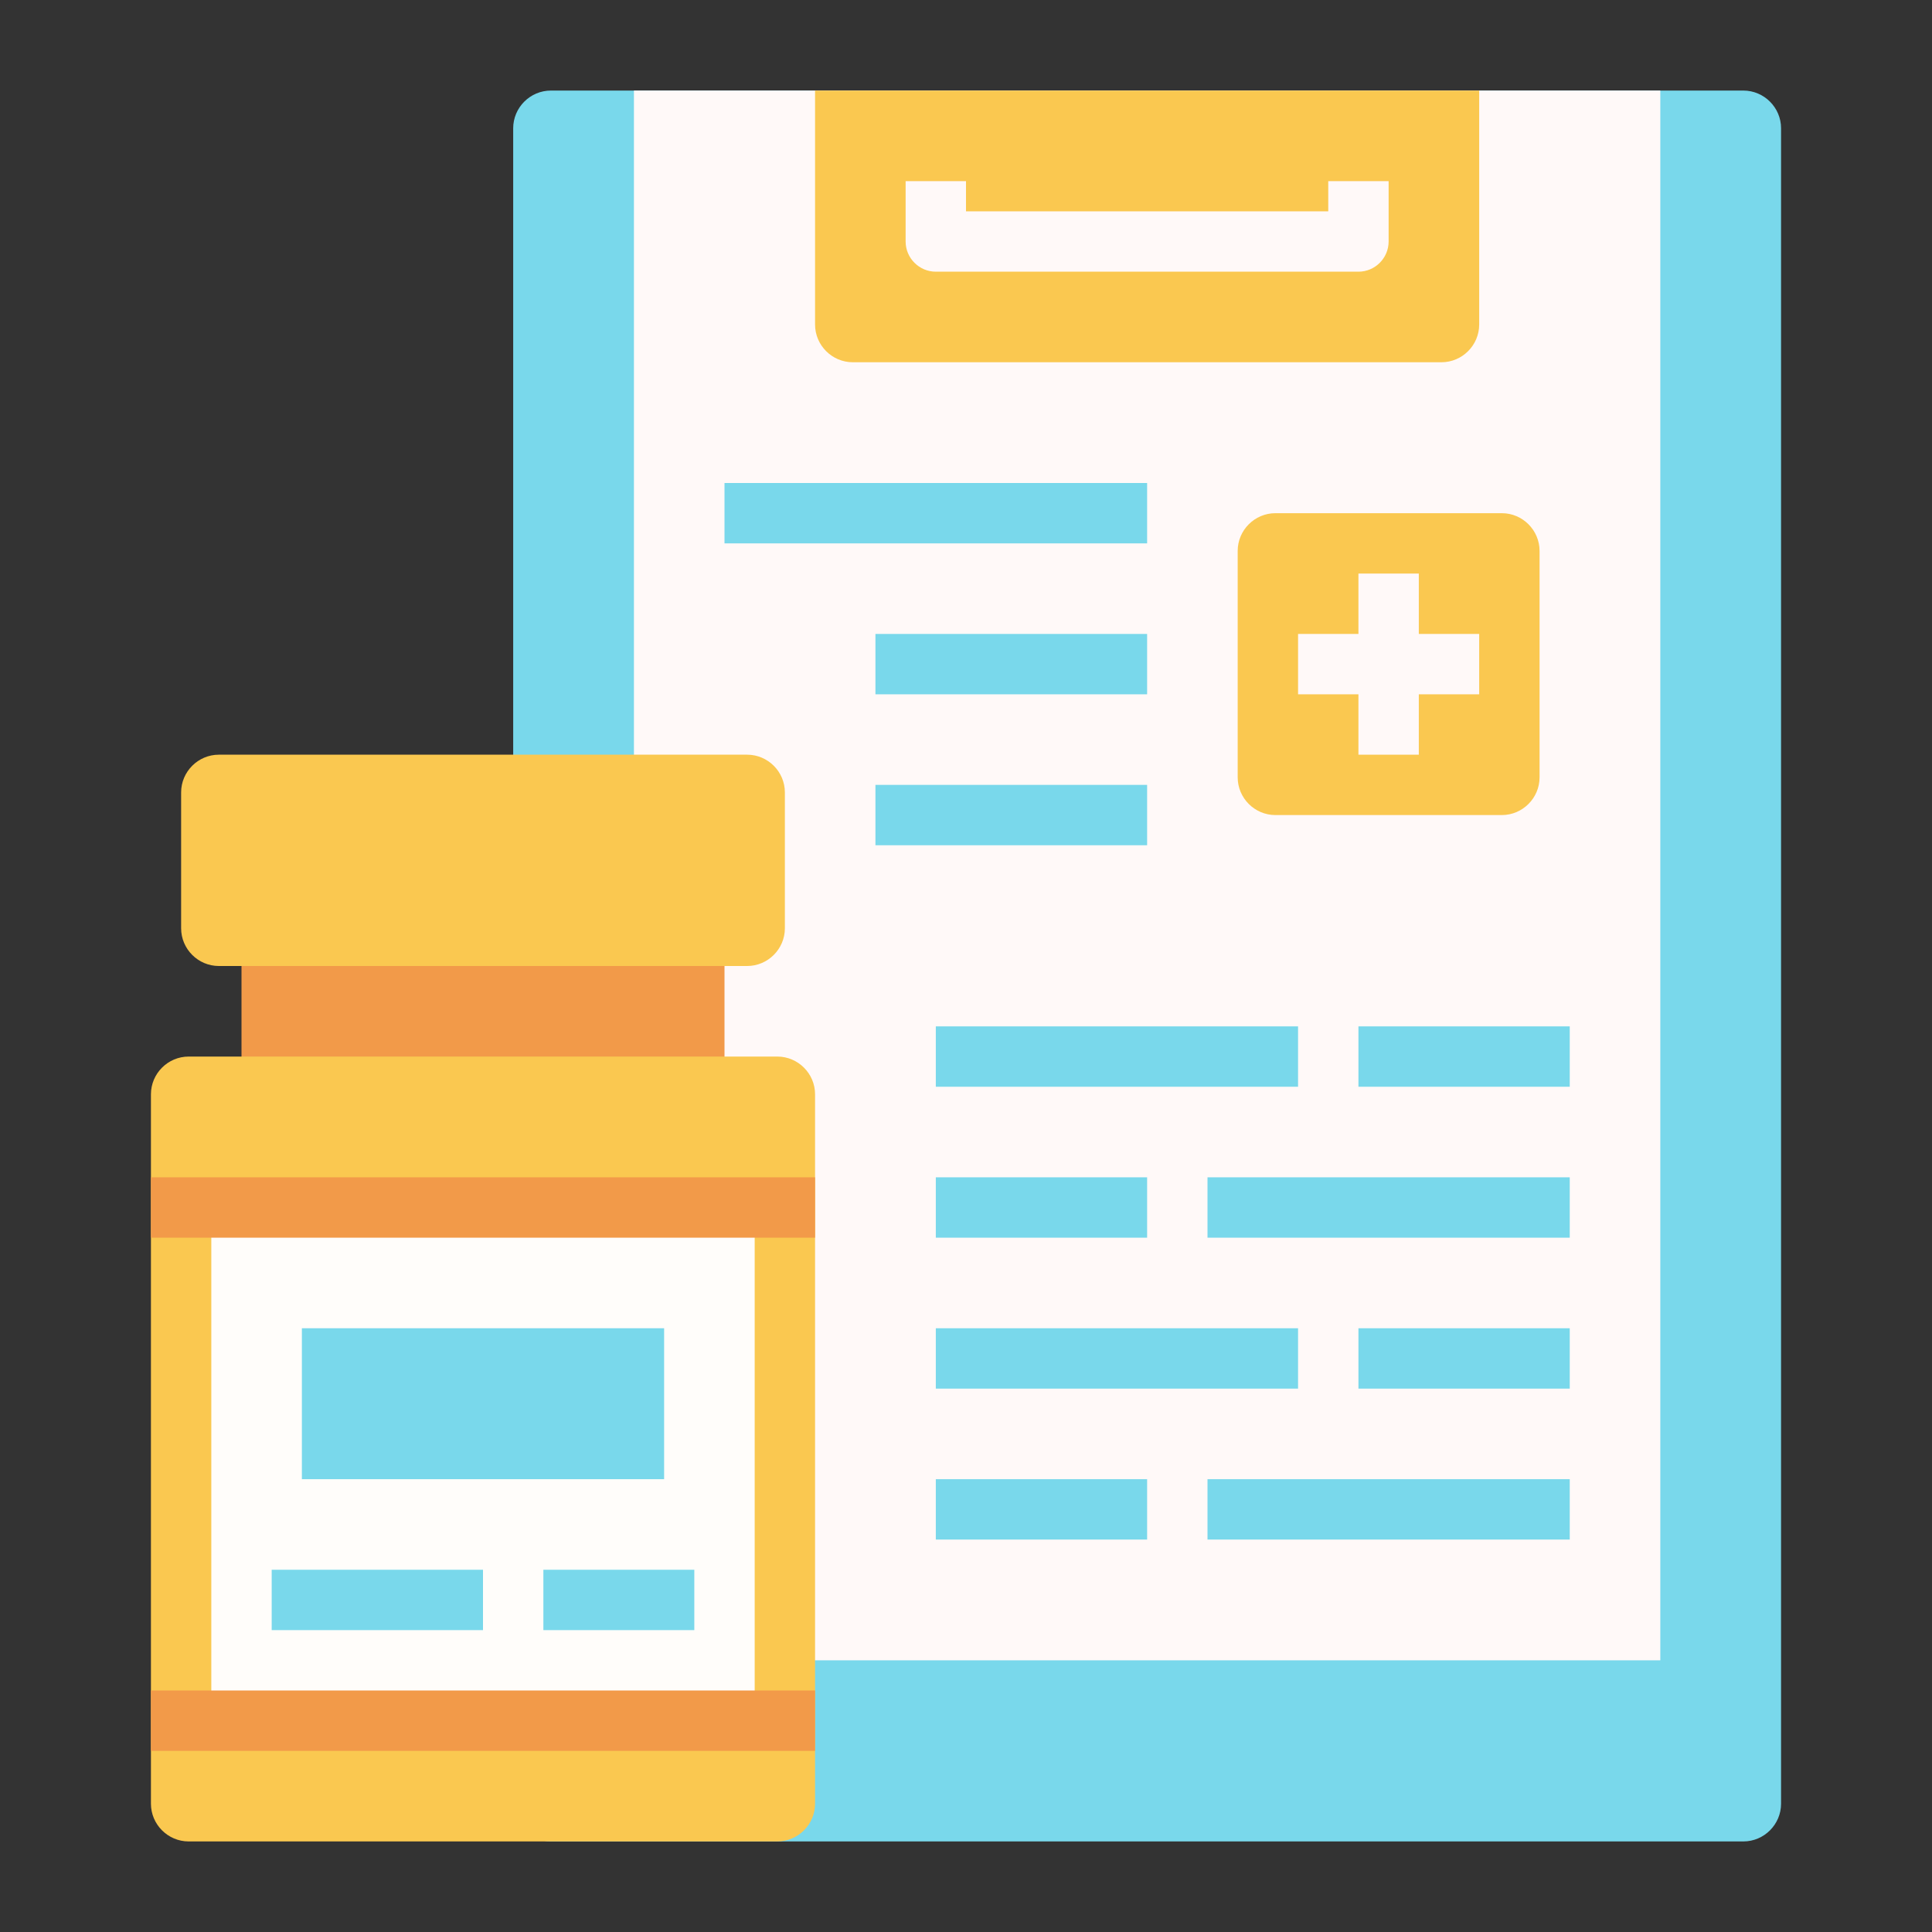 <?xml version="1.0" encoding="utf-8"?>
<!-- Generator: Adobe Illustrator 23.0.3, SVG Export Plug-In . SVG Version: 6.00 Build 0)  -->
<svg version="1.1" id="Capa_1" xmlns="http://www.w3.org/2000/svg" xmlns:xlink="http://www.w3.org/1999/xlink" x="0px" y="0px"
	 viewBox="0 0 512 512" style="enable-background:new 0 0 512 512;" xml:space="preserve">
<rect x="0" y="0" width="512" height="512" fill="#333333" stroke="none"/>
<style type="text/css">
	.st0{fill:#79D8EB;}
	.st1{fill:#FFF9F8;}
	.st2{fill:#FAC850;}
	.st3{fill:#F29A49;}
	.st4{fill:#FFFDFA;}
</style>
<g id="Flat">
	<g>
		<g>
			<path class="st0" d="M146,24h316c5.5,0,10,4.5,10,10v444c0,5.5-4.5,10-10,10H146c-5.5,0-10-4.5-10-10V34
				C136,28.5,140.5,24,146,24z"/>
			<path class="st1" d="M168,24h272v416H168V24z"/>
			<path class="st2" d="M338,136h60c5.5,0,10,4.5,10,10v60c0,5.5-4.5,10-10,10h-60c-5.5,0-10-4.5-10-10v-60
				C328,140.5,332.5,136,338,136z"/>
			<path class="st1" d="M392,168h-16v-16h-16v16h-16v16h16v16h16v-16h16V168z"/>
			<g>
				<path class="st0" d="M232,168h72v16h-72V168z"/>
				<path class="st0" d="M192,128h112v16H192V128z"/>
				<path class="st0" d="M232,208h72v16h-72V208z"/>
				<path class="st0" d="M248,272h96v16h-96V272z"/>
				<path class="st0" d="M360,272h56v16h-56V272z"/>
				<path class="st0" d="M320,312h96v16h-96V312z"/>
				<path class="st0" d="M248,312h56v16h-56V312z"/>
				<path class="st0" d="M248,352h96v16h-96V352z"/>
				<path class="st0" d="M360,352h56v16h-56V352z"/>
				<path class="st0" d="M320,392h96v16h-96V392z"/>
				<path class="st0" d="M248,392h56v16h-56V392z"/>
			</g>
			<path class="st2" d="M216,24h176l0,0v62c0,5.5-4.5,10-10,10H226c-5.5,0-10-4.5-10-10V24L216,24z"/>
			<path class="st1" d="M360,72H248c-4.4,0-8-3.6-8-8V48h16v8h96v-8h16v16C368,68.4,364.4,72,360,72z"/>
		</g>
		<g>
			<path class="st3" d="M64,248h128v40H64V248z"/>
			<path class="st2" d="M58,200h140c5.5,0,10,4.5,10,10v36c0,5.5-4.5,10-10,10H58c-5.5,0-10-4.5-10-10v-36C48,204.5,52.5,200,58,200
				z"/>
			<path class="st2" d="M50,280h156c5.5,0,10,4.5,10,10v188c0,5.5-4.5,10-10,10H50c-5.5,0-10-4.5-10-10V290
				C40,284.5,44.5,280,50,280z"/>
			<path class="st4" d="M56,320h144v136H56V320z"/>
			<path class="st3" d="M40,448h176v16H40V448z"/>
			<path class="st3" d="M40,312h176v16H40V312z"/>
			<g>
				<path class="st0" d="M80,352h96v40H80V352z"/>
				<path class="st0" d="M72,416h56v16H72V416z"/>
				<path class="st0" d="M144,416h40v16h-40V416z"/>
			</g>
		</g>
	</g>
</g>
</svg>

